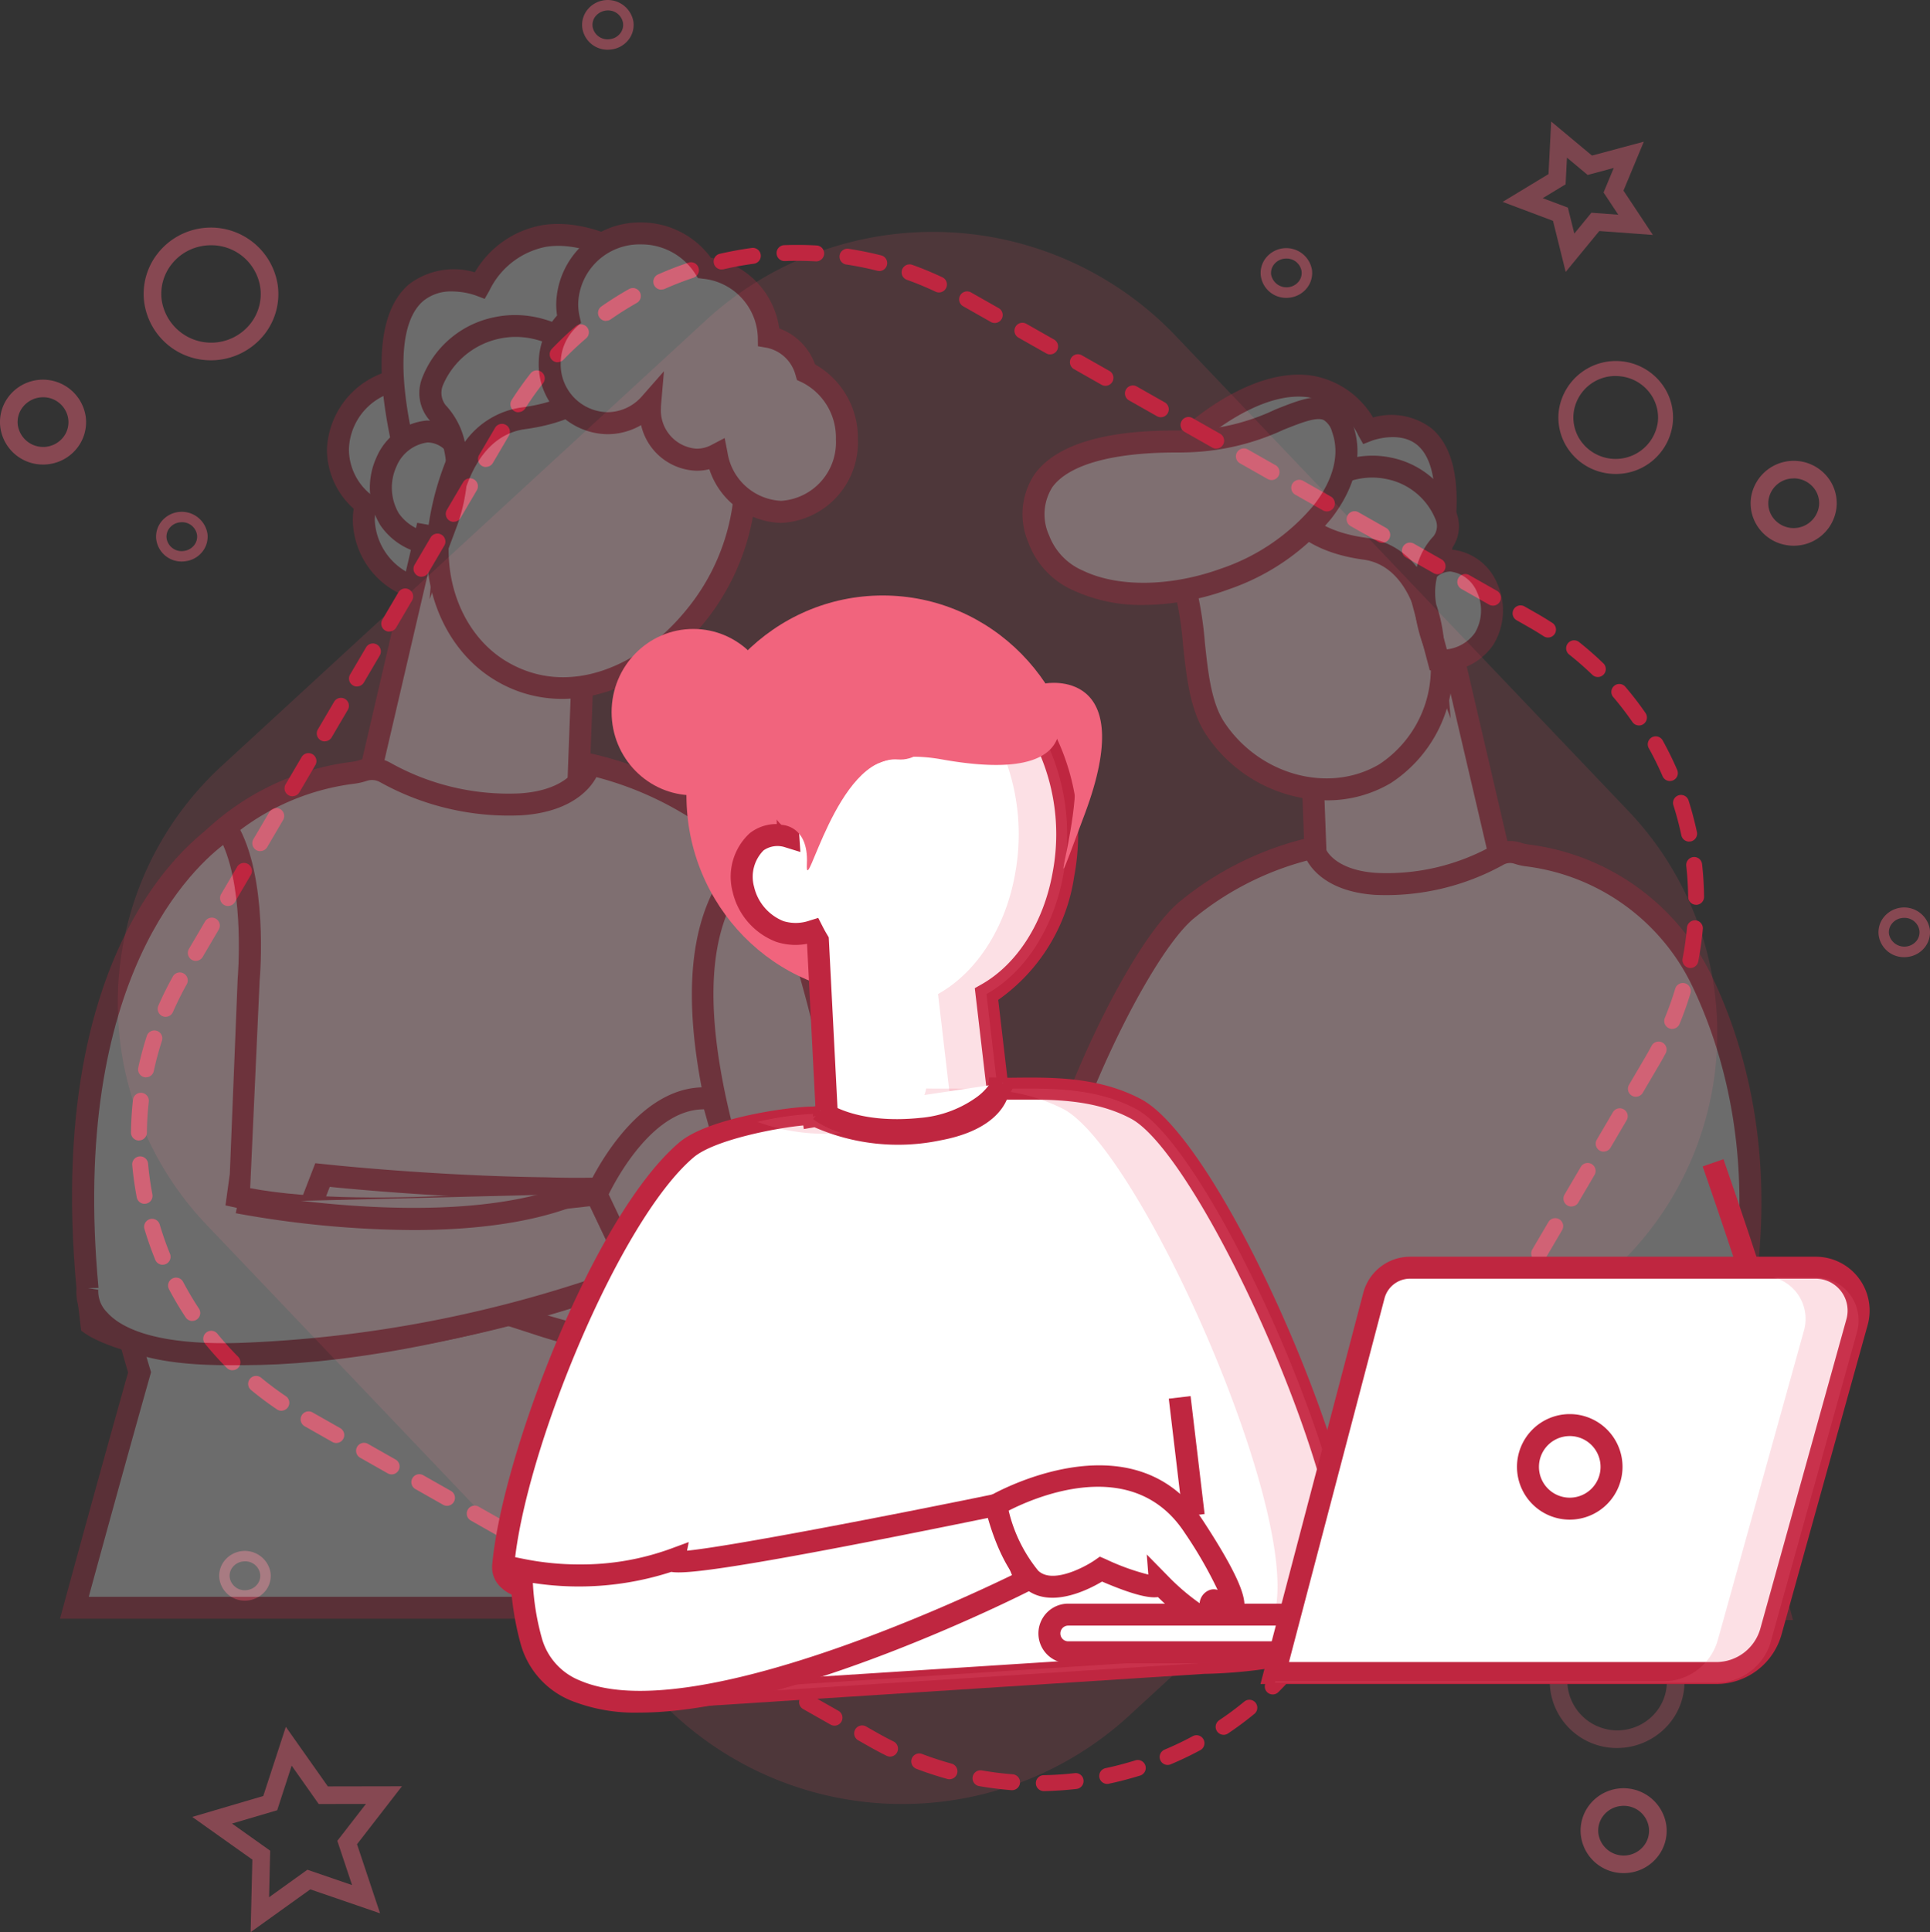 <svg xmlns="http://www.w3.org/2000/svg" width="159.859" height="160" viewBox="0 0 159.859 160">
    <rect x="0" y="0" width="159.859" height="160" fill="#333333" stroke="none"/>
    <defs>
        <style>
            .prefix__cls-3{opacity:.429;isolation:isolate}.prefix__cls-4{fill:#f7657d}.prefix__cls-7{fill:#bf2640}.prefix__cls-11,.prefix__cls-9{fill:#fff}.prefix__cls-9{stroke:#bf2640;stroke-miterlimit:10}.prefix__cls-10{opacity:.28}.prefix__cls-12,.prefix__cls-13{fill:#f1647d}.prefix__cls-13{opacity:.2}
        </style>
    </defs>
    <g id="prefix__Group_12123" data-name="Group 12123" transform="translate(-1334.01 -1125.6)">
        <g id="prefix__Group_6942" data-name="Group 6942" transform="translate(1334.01 1125.6)">
            <g id="prefix__Rectangle_1795" data-name="Rectangle 1795" opacity="0.15" transform="translate(9.754 19.204)">
                <path id="prefix__Path_11413" fill="#ed4e67" d="M1428.815 1148.418l37.524 39.371a26.64 26.64 0 0 1-1.272 38.121L1425 1262.782a27.793 27.793 0 0 1-38.8-1.25l-37.524-39.371a26.643 26.643 0 0 1 1.272-38.122l40.069-36.87a27.79 27.79 0 0 1 38.798 1.249z" data-name="Path 11413" transform="translate(-1341.264 -1139.883)"/>
            </g>
            <g id="prefix__Ellipse_80" class="prefix__cls-3" data-name="Ellipse 80" transform="translate(130.919 148.08)">
                <path id="prefix__Path_11414" d="M1434.942 1242.764a3.553 3.553 0 0 1-3.535-3.084 3.461 3.461 0 0 1 .714-2.576 3.58 3.58 0 0 1 6.361 1.716 3.456 3.456 0 0 1-.714 2.576 3.556 3.556 0 0 1-2.391 1.343 3.652 3.652 0 0 1-.435.025zm.005-5.571a2.144 2.144 0 0 0-.261.016 2.1 2.1 0 0 0-1.416.792 2.012 2.012 0 0 0-.415 1.5 2.121 2.121 0 0 0 3.763 1 2.011 2.011 0 0 0 .417-1.5 2.091 2.091 0 0 0-2.088-1.808z" class="prefix__cls-4" data-name="Path 11414" transform="translate(-1431.38 -1235.733)"/>
            </g>
            <g id="prefix__Path_823" data-name="Path 823" transform="translate(15.921 142.997)" style="isolation:isolate" opacity="0.418">
                <path id="prefix__Path_11415" d="M1350.689 1248.956l.143-6.006-4.98-3.536 5.884-1.733 1.869-5.728 3.48 4.933 6.137-.011-3.72 4.8 1.908 5.722-5.779-1.985zm-1.542-8.991l3.161 2.244-.09 3.855 3.172-2.278 3.7 1.271-1.221-3.663 2.369-3.055-3.91.007-2.239-3.176-1.2 3.692z" class="prefix__cls-4" data-name="Path 11415" transform="translate(-1345.851 -1231.953)"/>
            </g>
            <g id="prefix__Path_828" data-name="Path 828" transform="translate(124.457 10.061)" style="isolation:isolate" opacity="0.369">
                <path id="prefix__Path_11416" d="M1431.8 1145.539l-1.051-4.23-4.172-1.569 3.8-2.3.221-4.355 3.379 2.82 4.295-1.151-1.685 4.052 2.434 3.671-4.437-.325zm-1.9-6.107l2.08.782.535 2.151 1.414-1.726 2.227.163-1.219-1.841.846-2.033-2.163.581-1.716-1.433-.112 2.208z" class="prefix__cls-4" data-name="Path 11416" transform="translate(-1426.573 -1133.083)"/>
            </g>
            <g id="prefix__Ellipse_81" class="prefix__cls-3" data-name="Ellipse 81" transform="translate(11.899 18.85)">
                <path id="prefix__Path_11417" d="M1348.435 1150.606a5.558 5.558 0 0 1-5.533-4.823 5.4 5.4 0 0 1 1.115-4.02 5.6 5.6 0 0 1 9.956 2.678 5.4 5.4 0 0 1-1.115 4.02 5.642 5.642 0 0 1-4.424 2.145zm.007-9.528a4.041 4.041 0 0 0-.507.031 4.112 4.112 0 0 0-2.769 1.552 3.955 3.955 0 0 0-.816 2.941 4.145 4.145 0 0 0 7.359 1.962 3.952 3.952 0 0 0 .816-2.941 4.094 4.094 0 0 0-4.084-3.544z" class="prefix__cls-4" data-name="Path 11417" transform="translate(-1342.859 -1139.62)"/>
            </g>
            <g id="prefix__Ellipse_80-2" class="prefix__cls-3" data-name="Ellipse 80-2" transform="translate(0 31.437)">
                <path id="prefix__Path_11418" d="M1337.572 1156.012a3.554 3.554 0 0 1-3.535-3.084 3.461 3.461 0 0 1 .714-2.576 3.58 3.58 0 0 1 6.361 1.716 3.457 3.457 0 0 1-.714 2.575 3.546 3.546 0 0 1-2.391 1.343 3.394 3.394 0 0 1-.435.026zm.005-5.572a2.145 2.145 0 0 0-1.677.809 2.01 2.01 0 0 0-.415 1.5 2.121 2.121 0 0 0 3.763 1 2.008 2.008 0 0 0 .417-1.495 2.092 2.092 0 0 0-2.088-1.814z" class="prefix__cls-4" data-name="Path 11418" transform="translate(-1334.01 -1148.981)"/>
            </g>
            <g id="prefix__Ellipse_81-2" class="prefix__cls-3" data-name="Ellipse 81" transform="translate(129.078 29.894)">
                <path id="prefix__Path_11419" d="M1434.762 1157.188a5.026 5.026 0 0 1-.581-.035 4.73 4.73 0 0 1-3.185-1.791 4.6 4.6 0 0 1-.949-3.422 4.77 4.77 0 0 1 8.476-2.28 4.6 4.6 0 0 1 .949 3.422 4.732 4.732 0 0 1-4.71 4.106zm-.007-8.112a3.487 3.487 0 0 0-3.477 3.017 3.37 3.37 0 0 0 .7 2.505 3.529 3.529 0 0 0 6.264-1.67 3.369 3.369 0 0 0-.7-2.5 3.5 3.5 0 0 0-2.357-1.322 3.6 3.6 0 0 0-.43-.029z" class="prefix__cls-4" data-name="Path 11419" transform="translate(-1430.01 -1147.834)"/>
            </g>
            <g id="prefix__Ellipse_80-2-2" class="prefix__cls-3" data-name="Ellipse 80-2" transform="translate(145.003 38.159)">
                <path id="prefix__Path_11420" d="M1445.421 1161.012a3.4 3.4 0 0 1-.436-.027 3.542 3.542 0 0 1-2.389-1.343 3.457 3.457 0 0 1-.715-2.575 3.58 3.58 0 0 1 6.361-1.716 3.455 3.455 0 0 1 .714 2.576 3.552 3.552 0 0 1-3.535 3.085zm0-5.572a2.092 2.092 0 0 0-2.088 1.808 2.008 2.008 0 0 0 .415 1.495 2.122 2.122 0 0 0 3.765-1 2.006 2.006 0 0 0-.417-1.5 2.145 2.145 0 0 0-1.675-.809z" class="prefix__cls-4" data-name="Path 11420" transform="translate(-1441.854 -1153.981)"/>
            </g>
            <g id="prefix__Group_12123-2" data-name="Group 12123" transform="translate(10.848 20.266)">
                <path id="prefix__Path_11421" d="M1417.692 1268.727a.659.659 0 0 1-.012-1.318c.852-.016 1.716-.074 2.567-.169a.65.65 0 0 1 .729.58.658.658 0 0 1-.581.729c-.891.1-1.8.161-2.69.179zm-2.633-.077h-.051c-.894-.07-1.795-.183-2.677-.336a.659.659 0 1 1 .226-1.3c.842.148 1.7.255 2.552.32a.659.659 0 0 1-.05 1.316zm7.862-.519a.659.659 0 0 1-.136-1.3c.839-.177 1.677-.4 2.489-.651a.659.659 0 0 1 .393 1.259c-.851.265-1.729.495-2.61.68a.6.6 0 0 1-.136.012zm-13.048-.385a.712.712 0 0 1-.175-.023c-.863-.238-1.726-.522-2.564-.84a.659.659 0 0 1 .469-1.232c.8.305 1.622.574 2.444.8a.659.659 0 0 1-.175 1.295zm18.072-1.185a.659.659 0 0 1-.257-1.267c.789-.332 1.57-.7 2.321-1.109a.659.659 0 1 1 .625 1.16c-.788.425-1.607.816-2.435 1.163a.63.63 0 0 1-.254.054zm-22.99-.69a.653.653 0 0 1-.292-.07q-.712-.351-1.412-.749l-.935-.53a.659.659 0 1 1 .651-1.147l.934.531c.445.253.893.489 1.346.714a.66.66 0 0 1-.293 1.25zm27.625-1.806a.659.659 0 0 1-.367-1.206c.713-.477 1.406-.992 2.064-1.533a.659.659 0 1 1 .836 1.018c-.69.567-1.418 1.109-2.166 1.609a.66.66 0 0 1-.367.114zm-32.231-.758a.642.642 0 0 1-.324-.086l-2.294-1.3a.659.659 0 0 1 .651-1.145l2.292 1.3a.658.658 0 0 1-.325 1.232zm36.3-2.584a.658.658 0 0 1-.467-1.124c.6-.6 1.183-1.244 1.725-1.906a.659.659 0 0 1 1.021.835c-.57.7-1.181 1.37-1.812 2a.658.658 0 0 1-.469.196zm-40.884-.016a.667.667 0 0 1-.325-.086l-2.292-1.3a.659.659 0 0 1 .651-1.147l2.293 1.3a.659.659 0 0 1-.325 1.233zm-4.585-2.6a.65.65 0 0 1-.325-.086l-2.292-1.3a.659.659 0 0 1 .651-1.147l2.292 1.3a.659.659 0 0 1-.325 1.231zm48.806-1.455a.659.659 0 0 1-.547-1.025c.277-.418.546-.846.8-1.284l.55-.934a.659.659 0 1 1 1.136.668l-.55.935q-.4.69-.843 1.346a.658.658 0 0 1-.548.293zm-53.392-1.147a.645.645 0 0 1-.324-.086l-2.292-1.3a.659.659 0 1 1 .651-1.147l2.292 1.3a.659.659 0 0 1-.327 1.232zm-4.585-2.6a.656.656 0 0 1-.324-.086l-2.293-1.3a.659.659 0 1 1 .651-1.146l2.292 1.3a.66.66 0 0 1-.327 1.233zm60.685-.776a.668.668 0 0 1-.333-.09.66.66 0 0 1-.234-.9l1.335-2.272a.659.659 0 1 1 1.136.668l-1.335 2.272a.659.659 0 0 1-.571.321zm-65.27-1.826a.667.667 0 0 1-.325-.086l-2.292-1.3a.659.659 0 0 1 .651-1.147l2.293 1.3a.659.659 0 0 1-.325 1.233zm-4.585-2.6a.65.65 0 0 1-.325-.086l-2.292-1.3a.659.659 0 0 1 .651-1.146l2.293 1.3a.659.659 0 0 1-.325 1.232zm72.525-.117a.659.659 0 0 1-.568-.992l1.335-2.274a.659.659 0 0 1 1.137.667l-1.336 2.274a.656.656 0 0 1-.569.323zm-77.112-2.485a.648.648 0 0 1-.324-.086l-2.292-1.3a.658.658 0 1 1 .65-1.146l2.294 1.3a.659.659 0 0 1-.327 1.232zm79.783-2.06a.651.651 0 0 1-.333-.091.66.66 0 0 1-.235-.9l1.336-2.272a.659.659 0 0 1 1.136.667l-1.335 2.272a.66.66 0 0 1-.57.322zm-84.368-.541a.658.658 0 0 1-.324-.086l-2.292-1.3a.659.659 0 0 1 .649-1.147l2.292 1.3a.659.659 0 0 1-.325 1.233zm-4.585-2.6a.652.652 0 0 1-.325-.086l-2.292-1.3a.659.659 0 0 1 .651-1.147l2.292 1.3a.658.658 0 0 1-.325 1.232zm91.623-1.4a.659.659 0 0 1-.567-.992l1.335-2.272a.659.659 0 1 1 1.136.667l-1.335 2.272a.657.657 0 0 1-.574.318zm-96.165-1.269a.652.652 0 0 1-.368-.113c-.746-.5-1.472-1.046-2.161-1.615a.659.659 0 0 1 .839-1.016c.656.542 1.349 1.06 2.059 1.54a.658.658 0 0 1-.368 1.2zm98.835-3.277a.671.671 0 0 1-.333-.09.66.66 0 0 1-.234-.9l1.335-2.272a.66.66 0 0 1 1.137.668l-1.336 2.272a.658.658 0 0 1-.569.315zm-102.893-.077a.657.657 0 0 1-.468-.195c-.632-.636-1.241-1.311-1.807-2.006a.659.659 0 0 1 1.022-.832c.539.661 1.119 1.3 1.721 1.909a.662.662 0 0 1 0 .933.653.653 0 0 1-.469.185zm-3.325-4.082a.656.656 0 0 1-.55-.3c-.5-.749-.96-1.532-1.378-2.323a.659.659 0 0 1 1.167-.615c.4.753.838 1.5 1.31 2.21a.658.658 0 0 1-.549 1.023zm108.89-.386a.661.661 0 0 1-.569-.994l1.336-2.272a.659.659 0 0 1 1.136.668l-1.335 2.272a.658.658 0 0 1-.569.317zm-111.348-4.269a.657.657 0 0 1-.61-.41c-.337-.83-.639-1.686-.894-2.548a.659.659 0 0 1 1.264-.374c.243.82.528 1.636.85 2.424a.658.658 0 0 1-.362.859.645.645 0 0 1-.247.043zm114.018-.276a.66.66 0 0 1-.567-.994l1.335-2.272a.659.659 0 0 1 1.136.668l-1.335 2.272a.66.66 0 0 1-.569.32zm2.67-4.546a.659.659 0 0 1-.567-.992l1.335-2.272a.659.659 0 1 1 1.136.667l-1.335 2.272a.657.657 0 0 1-.569.319zm-118.184-.224a.66.66 0 0 1-.647-.537c-.168-.881-.293-1.78-.374-2.673a.659.659 0 0 1 1.314-.117c.075.849.195 1.7.355 2.544a.659.659 0 0 1-.524.77.64.64 0 0 1-.127.007zm120.854-4.32a.66.66 0 0 1-.567-.992l1.335-2.274a.659.659 0 0 1 1.137.667l-1.336 2.274a.657.657 0 0 1-.569.319zm-121.321-.921h-.007a.66.66 0 0 1-.652-.667 26.909 26.909 0 0 1 .166-2.7.659.659 0 0 1 1.31.146c-.094.847-.148 1.71-.157 2.564a.659.659 0 0 1-.659.651zm123.992-3.624a.66.66 0 0 1-.567-.994l1.335-2.272c.183-.312.358-.625.527-.94a.659.659 0 1 1 1.162.621q-.264.5-.553.986l-1.335 2.272a.659.659 0 0 1-.568.321zm-123.4-1.607a.707.707 0 0 1-.14-.015.659.659 0 0 1-.506-.784 26.612 26.612 0 0 1 .7-2.607.658.658 0 1 1 1.253.4 25.634 25.634 0 0 0-.667 2.481.658.658 0 0 1-.644.519zm126.406-4.011a.659.659 0 0 1-.609-.91c.325-.789.616-1.6.861-2.421a.659.659 0 0 1 1.263.38c-.258.858-.562 1.714-.905 2.544a.659.659 0 0 1-.614.401zm-124.788-1a.661.661 0 0 1-.6-.924c.358-.819.762-1.631 1.2-2.416a.659.659 0 0 1 1.15.644c-.418.748-.8 1.522-1.146 2.3a.658.658 0 0 1-.608.394zm126.3-4.046a.682.682 0 0 1-.126-.012.66.66 0 0 1-.522-.772c.163-.838.284-1.693.362-2.543a.659.659 0 1 1 1.312.12c-.082.893-.21 1.792-.379 2.673a.659.659 0 0 1-.649.532zm-123.8-.587a.66.66 0 0 1-.567-.994l1.335-2.272a.659.659 0 0 1 1.136.668l-1.335 2.272a.66.66 0 0 1-.568.324zm2.67-4.546a.659.659 0 0 1-.568-.992l1.335-2.272a.66.66 0 0 1 1.137.668l-1.336 2.272a.658.658 0 0 1-.567.322zm121.6-.1a.658.658 0 0 1-.659-.653c-.01-.851-.061-1.714-.155-2.564a.659.659 0 1 1 1.31-.144 26.983 26.983 0 0 1 .163 2.7.66.66 0 0 1-.654.666zm-118.931-4.44a.651.651 0 0 1-.333-.091.658.658 0 0 1-.234-.9l1.335-2.274a.659.659 0 0 1 1.136.667l-1.335 2.274a.658.658 0 0 1-.565.317zm118.353-.792a.66.66 0 0 1-.644-.522c-.177-.836-.4-1.671-.657-2.484a.659.659 0 0 1 1.256-.4c.271.854.5 1.732.691 2.61a.659.659 0 0 1-.507.781.616.616 0 0 1-.135.008zm-115.683-3.753a.66.66 0 0 1-.567-.994l1.335-2.272a.659.659 0 0 1 1.136.667l-1.335 2.274a.659.659 0 0 1-.565.319zm114.085-1.262a.659.659 0 0 1-.6-.4c-.339-.782-.719-1.558-1.135-2.306a.659.659 0 1 1 1.152-.639c.436.784.836 1.6 1.193 2.423a.659.659 0 0 1-.6.92zm-111.415-3.283a.659.659 0 0 1-.567-.992l1.335-2.272a.659.659 0 1 1 1.136.667l-1.335 2.272a.657.657 0 0 1-.565.318zm108.862-1.32a.657.657 0 0 1-.543-.284c-.487-.7-1.014-1.389-1.565-2.038a.658.658 0 1 1 1-.852c.581.68 1.133 1.4 1.646 2.141a.659.659 0 0 1-.541 1.034zm-106.192-3.226a.659.659 0 0 1-.567-.992l1.335-2.272a.66.66 0 0 1 1.137.668l-1.335 2.272a.662.662 0 0 1-.565.317zm102.782-.785a.658.658 0 0 1-.458-.185c-.613-.592-1.264-1.16-1.936-1.693a.66.66 0 0 1 .819-1.034c.706.559 1.389 1.158 2.033 1.779a.659.659 0 0 1-.457 1.133zm-4.126-3.27a.661.661 0 0 1-.358-.106q-.651-.422-1.334-.808l-.9-.512a.659.659 0 1 1 .649-1.147l.9.512c.479.27.944.554 1.4.848a.659.659 0 0 1-.358 1.213zm-95.984-.49a.659.659 0 0 1-.567-.992l1.335-2.272a.659.659 0 0 1 1.136.667l-1.335 2.272a.657.657 0 0 1-.565.314zm91.422-2.151a.667.667 0 0 1-.325-.086l-2.292-1.3a.659.659 0 1 1 .651-1.146l2.292 1.3a.659.659 0 0 1-.325 1.233zm-88.751-2.393a.66.66 0 0 1-.567-.994l1.335-2.272a.659.659 0 0 1 1.136.667l-1.335 2.274a.66.66 0 0 1-.566.318zm84.167-.208a.658.658 0 0 1-.325-.086l-2.293-1.3a.659.659 0 0 1 .651-1.147l2.292 1.3a.66.66 0 0 1-.325 1.233zm-4.586-2.6a.643.643 0 0 1-.324-.086l-2.293-1.3a.659.659 0 1 1 .651-1.146l2.292 1.3a.659.659 0 0 1-.327 1.232zm-76.91-1.736a.659.659 0 0 1-.567-.992l1.335-2.272a.659.659 0 1 1 1.136.667l-1.335 2.272a.657.657 0 0 1-.566.316zm72.325-.865a.656.656 0 0 1-.324-.086l-2.294-1.3a.659.659 0 1 1 .651-1.146l2.294 1.3a.66.66 0 0 1-.327 1.233zm-4.585-2.6a.666.666 0 0 1-.325-.086l-2.292-1.3a.659.659 0 0 1 .651-1.146l2.292 1.3a.659.659 0 0 1-.325 1.233zm-65.068-1.078a.66.66 0 0 1-.569-.992l1.336-2.274a.659.659 0 0 1 1.136.667l-1.335 2.274a.658.658 0 0 1-.566.314zm60.483-1.523a.652.652 0 0 1-.325-.086l-2.292-1.3a.659.659 0 0 1 .651-1.147l2.292 1.3a.659.659 0 0 1-.325 1.232zm-4.586-2.6a.657.657 0 0 1-.324-.086l-2.293-1.3a.659.659 0 1 1 .651-1.145l2.292 1.3a.66.66 0 0 1-.327 1.233zm-53.212-.411a.659.659 0 0 1-.554-1.014c.483-.757 1.008-1.5 1.561-2.2a.659.659 0 0 1 1.037.814c-.527.669-1.027 1.375-1.487 2.1a.659.659 0 0 1-.555.288zm48.627-2.19a.643.643 0 0 1-.324-.086l-2.292-1.3a.659.659 0 0 1 .649-1.147l2.294 1.3a.659.659 0 0 1-.327 1.232zm-45.373-1.95a.659.659 0 0 1-.476-1.115c.621-.648 1.281-1.273 1.962-1.855a.659.659 0 1 1 .858 1c-.648.555-1.277 1.15-1.868 1.765a.657.657 0 0 1-.474.193zm40.788-.652a.657.657 0 0 1-.324-.086l-2.294-1.3a.659.659 0 0 1 .651-1.147l2.292 1.3a.659.659 0 0 1-.325 1.233zm-4.585-2.6a.648.648 0 0 1-.325-.086l-2.292-1.3a.659.659 0 0 1 .651-1.146l2.292 1.3a.659.659 0 0 1-.325 1.232zm-32.2-.172a.66.66 0 0 1-.379-1.2c.737-.515 1.506-1 2.284-1.437a.658.658 0 1 1 .647 1.147c-.741.42-1.474.88-2.176 1.372a.66.66 0 0 1-.378.104zm27.582-2.357a.648.648 0 0 1-.281-.063c-.774-.364-1.573-.7-2.376-.983a.659.659 0 0 1 .444-1.241c.843.3 1.682.649 2.494 1.031a.66.66 0 0 1-.281 1.256zm-23-.231a.659.659 0 0 1-.269-1.261c.82-.364 1.666-.692 2.516-.976a.658.658 0 1 1 .417 1.249c-.808.27-1.615.584-2.4.932a.644.644 0 0 1-.269.042zm18.044-1.546a.664.664 0 0 1-.161-.02c-.831-.21-1.678-.382-2.521-.511a.659.659 0 1 1 .2-1.3c.884.136 1.772.316 2.643.536a.659.659 0 0 1-.161 1.3zm-13.054-.124a.659.659 0 0 1-.148-1.3c.874-.2 1.767-.366 2.653-.485a.659.659 0 0 1 .175 1.307c-.844.113-1.7.269-2.531.463a.711.711 0 0 1-.15.001zm7.852-.675h-.038c-.858-.048-1.718-.057-2.572-.023a.659.659 0 1 1-.051-1.318c.9-.032 1.8-.026 2.7.026a.659.659 0 0 1-.036 1.316z" class="prefix__cls-7" data-name="Path 11421" transform="translate(-1342.078 -1140.673)"/>
            </g>
            <g id="prefix__Ellipse_80-2-3" class="prefix__cls-3" data-name="Ellipse 80" transform="translate(155.591 75.145)">
                <path id="prefix__Path_11422" d="M1451.862 1185.607a2.112 2.112 0 0 1-2.116-1.806 2 2 0 0 1 .413-1.492 2.159 2.159 0 0 1 3.823.986 2 2 0 0 1-.413 1.492 2.138 2.138 0 0 1-1.447.805 2.42 2.42 0 0 1-.26.015zm0-3.255a1.323 1.323 0 0 0-.159.009 1.271 1.271 0 0 0-.866.479 1.138 1.138 0 0 0-.238.851 1.3 1.3 0 0 0 2.284.563 1.135 1.135 0 0 0 .238-.85 1.247 1.247 0 0 0-1.257-1.052z" class="prefix__cls-4" data-name="Path 11422" transform="translate(-1449.729 -1181.489)"/>
            </g>
            <g id="prefix__Ellipse_81-3" data-name="Ellipse 81" transform="translate(128.367 133.765)" style="isolation:isolate" opacity="0.25">
                <path id="prefix__Path_11423" d="M1435.055 1236.074a5.558 5.558 0 0 1-5.531-4.823 5.4 5.4 0 0 1 1.116-4.02 5.6 5.6 0 0 1 9.955 2.678 5.4 5.4 0 0 1-1.116 4.021 5.643 5.643 0 0 1-4.424 2.143zm.007-9.528a4.261 4.261 0 0 0-.505.03 4.1 4.1 0 0 0-2.767 1.553 3.951 3.951 0 0 0-.818 2.942 4.146 4.146 0 0 0 7.359 1.962 3.96 3.96 0 0 0 .816-2.942 4.1 4.1 0 0 0-4.085-3.545z" class="prefix__cls-4" data-name="Path 11423" transform="translate(-1429.481 -1225.087)"/>
            </g>
            <g id="prefix__Ellipse_80-3" class="prefix__cls-3" data-name="Ellipse 80" transform="translate(48.219)">
                <path id="prefix__Path_11424" d="M1372 1129.718a2.112 2.112 0 0 1-2.116-1.806 2 2 0 0 1 .413-1.492 2.159 2.159 0 0 1 3.823.986 2 2 0 0 1-.413 1.494 2.142 2.142 0 0 1-1.448.8 2.364 2.364 0 0 1-.259.018zm0-3.255a1.347 1.347 0 0 0-1.026.488 1.144 1.144 0 0 0-.237.851 1.252 1.252 0 0 0 1.417 1.042 1.269 1.269 0 0 0 .867-.477 1.138 1.138 0 0 0 .238-.851 1.248 1.248 0 0 0-1.252-1.053z" class="prefix__cls-4" data-name="Path 11424" transform="translate(-1369.872 -1125.6)"/>
            </g>
            <g id="prefix__Ellipse_80-4" class="prefix__cls-3" data-name="Ellipse 80" transform="translate(104.421 20.549)">
                <path id="prefix__Path_11425" d="M1413.8 1145a2.112 2.112 0 0 1-2.116-1.806 2 2 0 0 1 .413-1.494 2.16 2.16 0 0 1 3.823.987 2 2 0 0 1-.413 1.492 2.138 2.138 0 0 1-1.447.805 2.388 2.388 0 0 1-.26.016zm0-3.255a1.251 1.251 0 0 0-.159.009 1.276 1.276 0 0 0-.866.479 1.139 1.139 0 0 0-.238.851 1.3 1.3 0 0 0 2.284.563 1.135 1.135 0 0 0 .238-.85 1.247 1.247 0 0 0-1.252-1.051z" class="prefix__cls-4" data-name="Path 11425" transform="translate(-1411.672 -1140.884)"/>
            </g>
            <g id="prefix__Ellipse_80-5" class="prefix__cls-3" data-name="Ellipse 80" transform="translate(12.928 42.381)">
                <path id="prefix__Path_11426" d="M1345.759 1161.239a2.113 2.113 0 0 1-2.118-1.806 2 2 0 0 1 .413-1.492 2.16 2.16 0 0 1 3.824.986 2 2 0 0 1-.414 1.494 2.129 2.129 0 0 1-1.447.8 2.082 2.082 0 0 1-.258.018zm0-3.255a1.285 1.285 0 0 0-.159.011 1.271 1.271 0 0 0-.867.477 1.139 1.139 0 0 0-.238.851 1.254 1.254 0 0 0 1.418 1.043 1.281 1.281 0 0 0 .867-.479 1.143 1.143 0 0 0 .237-.851 1.248 1.248 0 0 0-1.255-1.052z" class="prefix__cls-4" data-name="Path 11426" transform="translate(-1343.625 -1157.121)"/>
            </g>
            <g id="prefix__Ellipse_80-6" class="prefix__cls-3" data-name="Ellipse 80" transform="translate(18.156 128.43)">
                <path id="prefix__Path_11427" d="M1349.647 1225.238a2.116 2.116 0 0 1-2.118-1.807 2 2 0 0 1 .414-1.492 2.159 2.159 0 0 1 3.823.986 2 2 0 0 1-.413 1.492 2.2 2.2 0 0 1-1.706.822zm0-3.255a1.235 1.235 0 0 0-.159.01 1.275 1.275 0 0 0-.867.477 1.144 1.144 0 0 0-.237.851 1.256 1.256 0 0 0 1.417 1.043 1.277 1.277 0 0 0 .867-.479 1.137 1.137 0 0 0 .238-.851 1.247 1.247 0 0 0-1.256-1.052z" class="prefix__cls-4" data-name="Path 11427" transform="translate(-1347.513 -1221.119)"/>
            </g>
        </g>
        <g id="prefix__Group_12409" data-name="Group 12409" transform="translate(898.113 94.224)">
            <g id="prefix__Group_12321" data-name="Group 12321" transform="translate(538.834 1061.216)"/>
            <g id="prefix__Group_12346" class="prefix__cls-10" data-name="Group 12346" transform="translate(520.333 1062.4)">
                <g id="prefix__Group_12322" data-name="Group 12322" transform="translate(12.981)">
                    <path id="prefix__Path_11734" d="M492.323 1061.444s9.784-9.145 14.716-.513c0 0 8.99-3.508 5.719 11.519s-20.435-11.006-20.435-11.006z" class="prefix__cls-11" data-name="Path 11734" transform="translate(-491.142 -1056.315)"/>
                    <path id="prefix__Path_11735" d="M509.385 1078.438c-6.488 0-16.168-14.383-17.289-16.083l-.422-.642.559-.524c.227-.211 5.573-5.146 10.691-4.385a7.27 7.27 0 0 1 5.06 3.468 5.5 5.5 0 0 1 4.867.917c2.189 1.867 2.636 5.859 1.328 11.865-.686 3.153-2.049 4.944-4.054 5.317a3.987 3.987 0 0 1-.74.067zm-15.326-16.419c4.252 6.276 11.907 15.271 15.735 14.563 1.214-.227 2.091-1.543 2.607-3.916 1.436-6.6.395-9.134-.731-10.095-1.452-1.237-3.745-.393-3.768-.384l-.731.286-.389-.682a5.719 5.719 0 0 0-4.125-3.188c-3.368-.503-7.171 2.249-8.598 3.416z" class="prefix__cls-7" data-name="Path 11735" transform="translate(-491.674 -1056.724)"/>
                </g>
                <g id="prefix__Group_12343" data-name="Group 12343" transform="translate(0 6.709)">
                    <g id="prefix__Group_12337" data-name="Group 12337" transform="translate(12.533)">
                        <g id="prefix__Group_12336" data-name="Group 12336">
                            <g id="prefix__Group_12335" data-name="Group 12335">
                                <g id="prefix__Group_12334" data-name="Group 12334">
                                    <g id="prefix__Group_12333" data-name="Group 12333">
                                        <g id="prefix__Group_12332" data-name="Group 12332">
                                            <g id="prefix__Group_12325" data-name="Group 12325" transform="translate(10.51 15.299)">
                                                <g id="prefix__Group_12324" data-name="Group 12324">
                                                    <g id="prefix__Group_12323" data-name="Group 12323">
                                                        <path id="prefix__Path_11736" d="M509.6 1069.4l3.841 16.5c.411 3.468-3.852 8.963-7.287 9.582a6.6 6.6 0 0 1-7.767-6.294l-.662-17.644z" class="prefix__cls-11" data-name="Path 11736" transform="translate(-496.781 -1068.348)"/>
                                                        <path id="prefix__Path_11737" d="M505.4 1096.96a7.507 7.507 0 0 1-7.5-7.28l-.691-18.428 13.5-2.433 4.039 17.338c.48 4.03-4.021 9.965-8.015 10.682a7.507 7.507 0 0 1-1.333.121zm-6.317-24.2l.635 16.854a5.69 5.69 0 0 0 6.7 5.433c2.975-.535 6.892-5.666 6.547-8.579l-3.628-15.555z" class="prefix__cls-7" data-name="Path 11737" transform="translate(-497.204 -1068.82)"/>
                                                    </g>
                                                </g>
                                            </g>
                                            <g id="prefix__Group_12328" data-name="Group 12328">
                                                <g id="prefix__Group_12327" data-name="Group 12327">
                                                    <g id="prefix__Group_12326" data-name="Group 12326">
                                                        <path id="prefix__Path_11738" d="M496.462 1061.7a8.152 8.152 0 0 1 2.438-.711c7.871-1.028 13.947 8.472 14.507 15.482.311 3.879-1.312 7.889-4.634 9.867-4.858 2.889-11.052.793-14.07-3.737-1.941-2.913-1.485-7.94-2.464-11.485a7.934 7.934 0 0 1 4.223-9.416z" class="prefix__cls-11" data-name="Path 11738" transform="translate(-491.016 -1060.003)"/>
                                                        <path id="prefix__Path_11739" d="M504.352 1088.953a12.155 12.155 0 0 1-9.995-5.442c-1.33-2-1.627-4.764-1.91-7.437a28.086 28.086 0 0 0-.673-4.31 8.8 8.8 0 0 1 4.711-10.48 9.058 9.058 0 0 1 2.709-.791 10.981 10.981 0 0 1 8.4 2.631 21.092 21.092 0 0 1 7.136 13.679 11.326 11.326 0 0 1-5.075 10.722 10.314 10.314 0 0 1-5.303 1.428zm-3.885-26.723a7.7 7.7 0 0 0-1.037.067 7.268 7.268 0 0 0-2.167.632 7 7 0 0 0-3.734 8.351 29.723 29.723 0 0 1 .726 4.6c.262 2.452.531 4.993 1.616 6.617 2.922 4.385 8.686 5.937 12.849 3.461a9.509 9.509 0 0 0 4.192-9.014 19.138 19.138 0 0 0-6.468-12.411 9.495 9.495 0 0 0-5.977-2.303z" class="prefix__cls-7" data-name="Path 11739" transform="translate(-491.428 -1060.411)"/>
                                                    </g>
                                                </g>
                                            </g>
                                            <g id="prefix__Group_12331" data-name="Group 12331" transform="translate(19.678 7.774)">
                                                <g id="prefix__Group_12330" data-name="Group 12330">
                                                    <g id="prefix__Group_12329" data-name="Group 12329">
                                                        <path id="prefix__Path_11740" d="M504.328 1073.443a4.18 4.18 0 0 0 3.794-1.78 4.547 4.547 0 0 0 .235-4.238 3.681 3.681 0 0 0-3-2.242 2.6 2.6 0 0 0-2.609 2.4z" class="prefix__cls-11" data-name="Path 11740" transform="translate(-501.833 -1064.275)"/>
                                                        <path id="prefix__Path_11741" d="M505.136 1074.786a3.871 3.871 0 0 1-.506-.031l-.609-.073-1.778-6.694a3.208 3.208 0 0 1 1.033-2.289 3.587 3.587 0 0 1 2.515-1.015 4.575 4.575 0 0 1 3.8 2.773 5.438 5.438 0 0 1-.3 5.107 5.115 5.115 0 0 1-4.155 2.222zm-1.068-6.89l1.368 5.055a3.309 3.309 0 0 0 2.327-1.37 3.643 3.643 0 0 0 .175-3.366 2.771 2.771 0 0 0-2.205-1.71 1.755 1.755 0 0 0-1.2.506 1.47 1.47 0 0 0-.465.889z" class="prefix__cls-7" data-name="Path 11741" transform="translate(-502.243 -1064.684)"/>
                                                    </g>
                                                </g>
                                            </g>
                                        </g>
                                    </g>
                                </g>
                            </g>
                        </g>
                    </g>
                    <g id="prefix__Group_12342" data-name="Group 12342" transform="translate(0 31.439)">
                        <g id="prefix__Group_12341" data-name="Group 12341">
                            <g id="prefix__Group_12340" data-name="Group 12340">
                                <g id="prefix__Group_12338" data-name="Group 12338">
                                    <path id="prefix__Path_11742" d="M547.019 1141.288s-2.737-10.033-4.875-17.6c4.652-15.211 2.107-26.874-1.419-34.3a18.7 18.7 0 0 0-14.44-10.5 4.067 4.067 0 0 1-.85-.182 2.039 2.039 0 0 0-1.7.167 19 19 0 0 1-10.085 2.36c-3.322-.208-4.813-1.725-5.16-2.977a25.268 25.268 0 0 0-10.6 5.226c-5.619 4.867-16.841 31-11.4 36.228 2.524 2.426 14.241 4.094 14.241 4.094l-.515 17.476z" class="prefix__cls-11" data-name="Path 11742" transform="translate(-484.13 -1077.219)"/>
                                    <path id="prefix__Path_11743" d="M548.618 1142.67h-48.93l.519-17.607c-2.866-.446-11.592-1.963-13.939-4.218-1.214-1.168-1.794-3.169-1.721-5.946.24-9.389 8.286-27.406 13.157-31.629a26.316 26.316 0 0 1 11.037-5.431l.817-.149.222.8c.267.959 1.563 2.138 4.343 2.313a17.945 17.945 0 0 0 9.573-2.24 2.924 2.924 0 0 1 2.451-.237 3.45 3.45 0 0 0 .668.136 19.536 19.536 0 0 1 15.142 11.01c3.355 7.06 6.336 18.8 1.545 34.694 2.129 7.538 4.805 17.353 4.805 17.353zm-47.058-1.819h44.674c-.779-2.846-2.857-10.426-4.558-16.445l-.073-.258.078-.255c4.731-15.468 1.867-26.831-1.37-33.639a17.714 17.714 0 0 0-13.735-9.985 5.078 5.078 0 0 1-1.039-.227 1.116 1.116 0 0 0-.932.1 20.046 20.046 0 0 1-10.6 2.48c-3.115-.2-4.885-1.485-5.646-2.84a24.708 24.708 0 0 0-9.467 4.867c-4.178 3.621-12.291 20.952-12.531 30.3-.056 2.212.346 3.8 1.166 4.587 1.9 1.821 10.559 3.4 13.737 3.848l.806.116z" class="prefix__cls-7" data-name="Path 11743" transform="translate(-484.54 -1077.69)"/>
                                </g>
                                <g id="prefix__Group_12339" data-name="Group 12339" transform="translate(14.619 33.992)">
                                    <path id="prefix__Line_1491" d="M0 0L0.559 10.775" class="prefix__cls-11" data-name="Line 1491" transform="translate(.907 .047)"/>
                                    <path id="prefix__Rectangle_2816" d="M0 0H1.818V10.789H0z" class="prefix__cls-7" data-name="Rectangle 2816" transform="rotate(-2.98 1.806 .047)"/>
                                </g>
                            </g>
                        </g>
                    </g>
                </g>
                <g id="prefix__Group_12344" data-name="Group 12344" transform="translate(21.527 6.71)">
                    <path id="prefix__Path_11744" d="M496.948 1064.518s1.008 2.511 6.044 3.191 5.624 7.533 5.624 7.533-1.934-5.158.717-7.942-5.262-11.117-12.385-2.782z" class="prefix__cls-11" data-name="Path 11744" transform="translate(-495.898 -1060.004)"/>
                    <path id="prefix__Path_11745" d="M510.565 1082.177l-2.327-6.206a13.3 13.3 0 0 1-.653-2.806c-.62-1.754-1.85-3.821-4.243-4.145-5.5-.744-6.714-3.632-6.765-3.754l-.206-.513.358-.418c3.535-4.136 7.052-4.141 8.834-3.775a7.354 7.354 0 0 1 5.484 4.585 3.131 3.131 0 0 1-.582 3.191 5.482 5.482 0 0 0-1.1 4.38 13.406 13.406 0 0 1 .628 2.858zm-12.005-17.16c.533.638 1.9 1.776 5.027 2.2a6.255 6.255 0 0 1 4.17 2.418 5.753 5.753 0 0 1 1.39-2.555 1.386 1.386 0 0 0 .164-1.392 5.531 5.531 0 0 0-4.112-3.35c-1.614-.325-4.028-.101-6.639 2.679z" class="prefix__cls-7" data-name="Path 11745" transform="translate(-496.371 -1060.412)"/>
                </g>
                <g id="prefix__Group_12345" data-name="Group 12345" transform="translate(.277 1.868)">
                    <path id="prefix__Path_11746" d="M510.763 1059.923c1.585 4.354-2.764 9.933-9.713 12.46s-13.974 1.084-15.449-3.306c-2.651-7.895 8.344-8.117 11.987-8.064 7.432.105 11.592-5.444 13.175-1.09z" class="prefix__cls-11" data-name="Path 11746" transform="translate(-484.281 -1057.339)"/>
                    <path id="prefix__Path_11747" d="M494.7 1074.956a13.4 13.4 0 0 1-5.8-1.2 6.928 6.928 0 0 1-3.748-3.981 5.954 5.954 0 0 1 .528-5.659c1.812-2.482 5.97-3.71 12.334-3.6a17.95 17.95 0 0 0 7.607-1.75c1.921-.762 3.435-1.368 4.747-.773a3.276 3.276 0 0 1 1.663 2.032c.877 2.413.242 5.176-1.794 7.786a18.943 18.943 0 0 1-8.463 5.841 20.882 20.882 0 0 1-7.074 1.304zm2.686-12.626c-5.262 0-8.885 1.01-10.237 2.862a4.2 4.2 0 0 0-.275 4 5.162 5.162 0 0 0 2.813 2.924c2.908 1.4 7.3 1.332 11.463-.182a17.122 17.122 0 0 0 7.649-5.247c1.636-2.1 2.176-4.245 1.519-6.046a1.654 1.654 0 0 0-.7-1c-.6-.275-1.869.222-3.33.806a20.262 20.262 0 0 1-8.3 1.878c-.204.006-.406.006-.603.006z" class="prefix__cls-7" data-name="Path 11747" transform="translate(-484.692 -1057.751)"/>
                </g>
            </g>
            <g id="prefix__Group_12382" class="prefix__cls-10" data-name="Group 12382" transform="translate(440.863 1049.799)">
                <g id="prefix__Group_12347" data-name="Group 12347" transform="translate(22.114 12.042)">
                    <path id="prefix__Path_11748" d="M465.589 1064.08a5.6 5.6 0 0 0 .16-1.326 6.123 6.123 0 0 0-12.233 0 5.726 5.726 0 0 0 2.305 4.562 5.531 5.531 0 0 0-.162 1.328 6.124 6.124 0 0 0 12.234 0 5.732 5.732 0 0 0-2.304-4.564z" class="prefix__cls-11" data-name="Path 11748" transform="translate(-452.607 -1056.007)"/>
                    <path id="prefix__Path_11749" d="M462.189 1075.8a6.9 6.9 0 0 1-7.029-6.747 6.7 6.7 0 0 1 .073-.972 6.59 6.59 0 0 1-2.216-4.92 7.032 7.032 0 0 1 14.052 0 6.5 6.5 0 0 1-.073.974 6.587 6.587 0 0 1 2.218 4.918 6.9 6.9 0 0 1-7.025 6.747zm-2.145-17.564a5.079 5.079 0 0 0-5.207 4.926 4.815 4.815 0 0 0 1.945 3.841l.473.359-.14.577a4.782 4.782 0 0 0-.135 1.115 5.215 5.215 0 0 0 10.415 0 4.823 4.823 0 0 0-1.945-3.841l-.473-.358.138-.577a4.664 4.664 0 0 0 .135-1.115 5.077 5.077 0 0 0-5.206-4.927z" class="prefix__cls-7" data-name="Path 11749" transform="translate(-453.017 -1056.417)"/>
                </g>
                <g id="prefix__Group_12374" data-name="Group 12374">
                    <g id="prefix__Group_12372" data-name="Group 12372" transform="translate(0 .121)">
                        <g id="prefix__Group_12348" data-name="Group 12348" transform="translate(26.641)">
                            <path id="prefix__Path_11750" d="M479.772 1055.109s-11-10.277-16.538-.577c0 0-10.1-3.941-6.428 12.946s22.966-12.369 22.966-12.369z" class="prefix__cls-11" data-name="Path 11750" transform="translate(-455.098 -1049.455)"/>
                            <path id="prefix__Path_11751" d="M461.611 1074.046a4.564 4.564 0 0 1-.821-.075c-2.2-.411-3.7-2.393-4.465-5.89-1.461-6.7-.97-11.152 1.454-13.222a6.143 6.143 0 0 1 5.449-.988 8.091 8.091 0 0 1 5.648-3.914c5.711-.864 11.67 4.663 11.923 4.9l.56.524-.424.642c-1.252 1.902-12.098 18.023-19.324 18.023zm-.269-18.59a3.6 3.6 0 0 0-2.391.793c-1.283 1.1-2.473 3.985-.848 11.447.591 2.713 1.607 4.223 3.02 4.485 4.916.926 14.138-11.023 17.851-16.5-1.552-1.279-5.915-4.531-9.829-3.925a6.6 6.6 0 0 0-4.714 3.637l-.388.677-.731-.278a6.127 6.127 0 0 0-1.97-.336z" class="prefix__cls-7" data-name="Path 11751" transform="translate(-455.505 -1049.866)"/>
                        </g>
                        <g id="prefix__Group_12369" data-name="Group 12369" transform="translate(0 7.539)">
                            <g id="prefix__Group_12363" data-name="Group 12363" transform="translate(25.023)">
                                <g id="prefix__Group_12362" data-name="Group 12362">
                                    <g id="prefix__Group_12361" data-name="Group 12361">
                                        <g id="prefix__Group_12360" data-name="Group 12360">
                                            <g id="prefix__Group_12359" data-name="Group 12359">
                                                <g id="prefix__Group_12358" data-name="Group 12358">
                                                    <g id="prefix__Group_12351" data-name="Group 12351" transform="translate(.649 8.739)">
                                                        <g id="prefix__Group_12350" data-name="Group 12350">
                                                            <g id="prefix__Group_12349" data-name="Group 12349">
                                                                <path id="prefix__Path_11752" d="M460.463 1068.594a4.692 4.692 0 0 1-4.263-2 5.1 5.1 0 0 1-.262-4.761 4.13 4.13 0 0 1 3.375-2.52 2.925 2.925 0 0 1 2.929 2.7z" class="prefix__cls-11" data-name="Path 11752" transform="translate(-454.562 -1058.403)"/>
                                                                <path id="prefix__Path_11753" d="M460.423 1069.94a5.632 5.632 0 0 1-4.578-2.445 6 6 0 0 1-.326-5.631 5.03 5.03 0 0 1 4.174-3.051 4.169 4.169 0 0 1 2.746 1.112 3.492 3.492 0 0 1 1.123 2.489l-.031.244-1.941 7.178-.61.073a4.688 4.688 0 0 1-.557.031zm-.628-9.31h-.044a3.236 3.236 0 0 0-2.578 1.989 4.2 4.2 0 0 0 .2 3.89 3.836 3.836 0 0 0 2.8 1.6l1.565-5.793a1.729 1.729 0 0 0-.56-1.083 2.088 2.088 0 0 0-1.378-.603z" class="prefix__cls-7" data-name="Path 11753" transform="translate(-454.972 -1058.812)"/>
                                                            </g>
                                                        </g>
                                                    </g>
                                                    <g id="prefix__Group_12354" data-name="Group 12354" transform="translate(0 17.212)">
                                                        <g id="prefix__Group_12353" data-name="Group 12353">
                                                            <g id="prefix__Group_12352" data-name="Group 12352">
                                                                <path id="prefix__Path_11754" d="M459.463 1064.046l-4.318 18.537c-.462 3.9 4.329 10.073 8.19 10.77a7.419 7.419 0 0 0 8.73-7.074l.744-19.829z" class="prefix__cls-11" data-name="Path 11754" transform="translate(-454.207 -1062.996)"/>
                                                                <path id="prefix__Path_11755" d="M465.06 1094.852a8.3 8.3 0 0 1-1.477-.131c-4.349-.786-9.441-7.495-8.932-11.771l4.531-19.481 14.973 2.7-.771 20.617a8.328 8.328 0 0 1-8.322 8.066zm-4.5-29.285l-4.121 17.7c-.386 3.292 4 9.041 7.467 9.667a6.509 6.509 0 0 0 7.656-6.206l.715-19.045z" class="prefix__cls-7" data-name="Path 11755" transform="translate(-454.616 -1063.469)"/>
                                                            </g>
                                                        </g>
                                                    </g>
                                                    <g id="prefix__Group_12357" data-name="Group 12357" transform="translate(5.351)">
                                                        <g id="prefix__Group_12356" data-name="Group 12356">
                                                            <g id="prefix__Group_12355" data-name="Group 12355">
                                                                <path id="prefix__Path_11756" d="M477.142 1055.4a9.177 9.177 0 0 0-2.74-.8c-8.845-1.155-15.671 9.521-16.3 17.4-.349 4.359 1.476 8.866 5.207 11.088 5.46 3.248 11.885.491 15.813-4.2a18.472 18.472 0 0 0 4.44-12.567c-.237-4.501-2.462-9.055-6.42-10.921z" class="prefix__cls-11" data-name="Path 11756" transform="translate(-457.147 -1053.6)"/>
                                                                <path id="prefix__Path_11757" d="M468.771 1085.8a10.659 10.659 0 0 1-5.52-1.532c-3.828-2.278-6.046-6.965-5.648-11.941a23.589 23.589 0 0 1 7.979-15.3 12.212 12.212 0 0 1 9.347-2.933 10.111 10.111 0 0 1 3.011.879c3.939 1.863 6.661 6.452 6.936 11.7a19.357 19.357 0 0 1-4.647 13.2c-2.754 3.29-7.037 5.927-11.458 5.927zm4.742-29.976a10.779 10.779 0 0 0-6.787 2.622 21.631 21.631 0 0 0-7.311 14.027c-.34 4.289 1.528 8.306 4.767 10.233 5.207 3.1 11.112.224 14.653-4a17.517 17.517 0 0 0 4.227-11.934c-.242-4.585-2.556-8.566-5.9-10.146a8.326 8.326 0 0 0-2.469-.72 9.157 9.157 0 0 0-1.181-.077z" class="prefix__cls-7" data-name="Path 11757" transform="translate(-457.557 -1054.009)"/>
                                                            </g>
                                                        </g>
                                                    </g>
                                                </g>
                                            </g>
                                        </g>
                                    </g>
                                </g>
                            </g>
                            <g id="prefix__Group_12368" data-name="Group 12368" transform="translate(0 36.181)">
                                <g id="prefix__Group_12367" data-name="Group 12367">
                                    <g id="prefix__Group_12366" data-name="Group 12366">
                                        <g id="prefix__Group_12364" data-name="Group 12364">
                                            <path id="prefix__Path_11758" d="M441.518 1144.3s3.031-11.117 5.4-19.5c-5.155-16.854-2.336-29.776 1.572-38a20.716 20.716 0 0 1 16-11.628 4.709 4.709 0 0 0 .943-.2 2.261 2.261 0 0 1 1.878.184 21.021 21.021 0 0 0 11.174 2.616c3.683-.231 5.331-1.912 5.719-3.3a28 28 0 0 1 11.749 5.79c6.225 5.393 18.661 34.349 12.633 40.14-2.8 2.689-15.781 4.538-15.781 4.538l.571 19.363z" class="prefix__cls-11" data-name="Path 11758" transform="translate(-440.326 -1073.424)"/>
                                            <path id="prefix__Path_11759" d="M494.848 1145.679h-53.985l.313-1.15s2.971-10.9 5.331-19.252c-5.311-17.595-2.016-30.584 1.7-38.4a21.543 21.543 0 0 1 16.7-12.141 3.839 3.839 0 0 0 .757-.157 3.161 3.161 0 0 1 2.636.255 20.033 20.033 0 0 0 10.662 2.495c3.128-.2 4.594-1.543 4.9-2.636l.224-.8.815.149a29.008 29.008 0 0 1 12.182 6c5.384 4.663 14.276 24.583 14.545 34.969.078 3.05-.553 5.242-1.878 6.516-2.6 2.5-12.4 4.187-15.479 4.66zm-51.6-1.819h49.729l-.57-19.24.806-.116c3.53-.5 13.157-2.253 15.277-4.29.928-.892 1.385-2.677 1.321-5.156-.267-10.382-9.278-29.62-13.917-33.641a27.459 27.459 0 0 0-10.6-5.433c-.808 1.5-2.753 2.946-6.214 3.162a21.97 21.97 0 0 1-11.687-2.737 1.353 1.353 0 0 0-1.123-.113 5.511 5.511 0 0 1-1.117.244 19.741 19.741 0 0 0-15.3 11.119c-3.594 7.562-6.776 20.177-1.523 37.344l.078.256-.073.257c-1.915 6.757-4.255 15.292-5.088 18.344z" class="prefix__cls-7" data-name="Path 11759" transform="translate(-440.863 -1073.894)"/>
                                        </g>
                                        <g id="prefix__Group_12365" data-name="Group 12365" transform="translate(52.146 37.555)">
                                            <path id="prefix__Line_1492" d="M0.619 0L0 11.939" class="prefix__cls-11" data-name="Line 1492" transform="translate(.902 .047)"/>
                                            <path id="prefix__Rectangle_2817" d="M0 0H11.955V1.818H0z" class="prefix__cls-7" data-name="Rectangle 2817" transform="rotate(-87.08 6.28 5.968)"/>
                                        </g>
                                    </g>
                                </g>
                            </g>
                        </g>
                        <g id="prefix__Group_12370" data-name="Group 12370" transform="translate(55.115 1.12)"/>
                        <g id="prefix__Group_12371" data-name="Group 12371" transform="translate(29.788 7.545)">
                            <path id="prefix__Path_11761" d="M472.24 1058.565s-1.134 2.82-6.79 3.588-6.323 8.464-6.323 8.464 2.176-5.8-.8-8.925 5.909-12.492 13.913-3.127z" class="prefix__cls-11" data-name="Path 11761" transform="translate(-456.825 -1053.606)"/>
                            <path id="prefix__Path_11762" d="M458.061 1077.552l.57-6.606a14.881 14.881 0 0 1 .7-3.193 6.283 6.283 0 0 0-1.265-5.027 3.406 3.406 0 0 1-.628-3.475 8.131 8.131 0 0 1 6.081-5.078c1.974-.4 5.884-.395 9.816 4.208l.358.418-.206.511c-.055.137-1.4 3.323-7.513 4.15-2.747.373-4.156 2.74-4.862 4.745a14.8 14.8 0 0 1-.73 3.139zm7.127-21.73a6.566 6.566 0 0 0-6.01 3.974 1.667 1.667 0 0 0 .211 1.676 6.47 6.47 0 0 1 1.592 3.048 6.961 6.961 0 0 1 4.753-2.862c3.632-.491 5.2-1.876 5.777-2.595-2.352-2.539-4.581-3.241-6.323-3.241z" class="prefix__cls-7" data-name="Path 11762" transform="translate(-457.234 -1054.012)"/>
                        </g>
                    </g>
                    <g id="prefix__Group_12373" data-name="Group 12373" transform="translate(39.653)">
                        <path id="prefix__Path_11763" d="M484.4 1061.791a4.005 4.005 0 0 0-3.091-2.917 5.94 5.94 0 0 0-5.326-5.724 6.179 6.179 0 0 0-5.257-2.851 5.982 5.982 0 0 0-6.117 5.837 5.63 5.63 0 0 0 .144 1.257 4.994 4.994 0 0 0-1.594 3.681 4.861 4.861 0 0 0 4.78 4.938 4.693 4.693 0 0 0 3.541-1.622c-.009.126-.016.253-.016.382a4.082 4.082 0 0 0 3.868 4.265 3.566 3.566 0 0 0 1.667-.42 5.606 5.606 0 0 0 5.328 4.74 5.752 5.752 0 0 0 5.453-6.01 6.04 6.04 0 0 0-3.38-5.556z" class="prefix__cls-11" data-name="Path 11763" transform="translate(-462.246 -1049.389)"/>
                        <path id="prefix__Path_11764" d="M482.732 1074.677a6.437 6.437 0 0 1-5.941-4.447 4.348 4.348 0 0 1-1.052.127 4.863 4.863 0 0 1-4.6-3.777 5.578 5.578 0 0 1-2.791.751 5.776 5.776 0 0 1-5.69-5.848 5.945 5.945 0 0 1 1.521-3.979 6.529 6.529 0 0 1-.071-.961 6.9 6.9 0 0 1 7.025-6.745 7.162 7.162 0 0 1 5.79 2.922 6.9 6.9 0 0 1 5.657 5.85 4.985 4.985 0 0 1 2.971 2.982 6.978 6.978 0 0 1 3.544 6.2 6.665 6.665 0 0 1-6.363 6.925zm-4.671-7.027l.235 1.2a4.725 4.725 0 0 0 4.436 4 4.851 4.851 0 0 0 4.542-5.1 5.113 5.113 0 0 0-2.842-4.729l-.382-.173-.116-.4a3.123 3.123 0 0 0-2.371-2.272l-.748-.128-.009-.759a5.05 5.05 0 0 0-4.529-4.831l-.431-.053-.229-.369a5.3 5.3 0 0 0-4.485-2.422 5.078 5.078 0 0 0-5.206 4.926 4.717 4.717 0 0 0 .12 1.052l.12.517-.389.358a4.108 4.108 0 0 0-1.3 3.013 3.956 3.956 0 0 0 3.87 4.029 3.811 3.811 0 0 0 2.857-1.312l1.827-2.078-.237 2.757c-.007.1-.013.2-.013.3a3.179 3.179 0 0 0 2.96 3.357 2.613 2.613 0 0 0 1.239-.317z" class="prefix__cls-7" data-name="Path 11764" transform="translate(-462.656 -1049.799)"/>
                    </g>
                </g>
                <g id="prefix__Group_12379" data-name="Group 12379" transform="translate(.999 48.998)">
                    <g id="prefix__Group_12375" data-name="Group 12375" transform="translate(17.918 .338)">
                        <path id="prefix__Path_11765" d="M495.954 1115.287c-2.356 6.761-12.913 6.27-24.938 2.573l-.051-.017-.113-.034-1.654-.528c-.227-.075-.458-.151-.686-.229q-1.943-.652-3.912-1.4a134.13 134.13 0 0 1-12.707-5.641l.029-.071 1.228-3.2.42-1.088s.458.049 1.275.129c2.817.271 9.9.882 17.234.968a74.944 74.944 0 0 0 14.989-1.012c.189-.04.375-.08.557-.122a6.908 6.908 0 0 0-.127-.741c-5.939-20.258.555-24.141 2.729-26.967.001-.002 10.173 24.614 5.727 37.38z" class="prefix__cls-11" data-name="Path 11765" transform="translate(-450.741 -1076.102)"/>
                        <path id="prefix__Path_11766" d="M486.165 1122.238a52.364 52.364 0 0 1-14.9-2.7l-2.533-.815q-1.954-.655-3.941-1.414a134.019 134.019 0 0 1-12.791-5.675l-.742-.377 2.233-5.777 1.96.2c2.727.264 9.862.879 17.158.964a73.854 73.854 0 0 0 14.471-.926c-5.326-18.337-.475-23.723 2.136-26.619.306-.34.582-.646.808-.941l.962-1.248.6 1.454c.42 1.019 10.255 25.086 5.744 38.031-1.35 3.883-5.193 5.843-11.165 5.843zm-32.607-11.859c3.972 1.981 7.966 3.741 11.885 5.231q1.949.745 3.877 1.394l2.327.751c7.951 2.444 21.407 5.373 23.968-1.956 3.688-10.586-3.139-30.008-5.167-35.346-2.56 2.847-6.619 7.709-1.559 24.973a3.875 3.875 0 0 1 .118.615l.184 1.073-1.421.324a74.186 74.186 0 0 1-15.182 1.03c-7.364-.086-14.56-.708-17.311-.972l-.589-.06z" class="prefix__cls-7" data-name="Path 11766" transform="translate(-451.26 -1076.914)"/>
                    </g>
                    <g id="prefix__Group_12378" data-name="Group 12378">
                        <g id="prefix__Group_12376" data-name="Group 12376">
                            <path id="prefix__Path_11767" d="M487.656 1114.42c-34.449 11.625-45.046 4.018-45.046 4.018-4.092-32.538 11.235-41.039 11.235-41.039 2.525 4.17 1.785 12.447 1.785 12.447l-.661 16.241-.056.448-.027.211-.142 1.1v.022l.222.047c10.42 2.2 29.478-.258 29.478-.258z" class="prefix__cls-11" data-name="Path 11767" transform="translate(-440.999 -1076.178)"/>
                            <path id="prefix__Path_11768" d="M455.631 1122.354c-9.294 0-12.886-2.447-13.139-2.627l-.322-.231-.049-.395c-4.123-32.773 11.048-41.588 11.7-41.949l.766-.424.453.75c2.651 4.374 1.947 12.649 1.914 13l-.786 17.22c10.271 1.934 28.39-.368 28.574-.391l.655-.084 3.939 8.282-.97.326c-15.02 5.069-25.573 6.523-32.735 6.523zm-11.759-3.923c1.971 1.034 13.388 5.79 42.935-4l-2.493-5.242c-3.5.419-19.64 2.169-29.127.167l-1.063-.233.358-2.606.651-16.163c.011-.115.595-7-1.208-11.075-2.97 2.291-13.305 12.307-10.053 39.152z" class="prefix__cls-7" data-name="Path 11768" transform="translate(-441.412 -1076.728)"/>
                        </g>
                        <g id="prefix__Group_12377" data-name="Group 12377" transform="translate(42.442 22.617)">
                            <path id="prefix__Path_11769" d="M465.288 1097.614s3.814-8.681 9.612-7.908l1.749 6.276c-3.175 1.35-3.639 6.8-8.144 8.393z" class="prefix__cls-11" data-name="Path 11769" transform="translate(-464.287 -1088.749)"/>
                            <path id="prefix__Path_11770" d="M468.486 1105.914l-3.748-7.877.167-.38c.169-.38 4.145-9.272 10.566-8.444l.593.08 2.127 7.622-.737.313c-1.157.493-1.931 1.756-2.828 3.219-1.21 1.976-2.582 4.212-5.369 5.195zm-1.739-7.891l2.653 5.577c1.707-.891 2.706-2.522 3.675-4.1a10.641 10.641 0 0 1 2.953-3.561l-1.381-4.956h-.024c-4.112-.006-7.138 5.544-7.876 7.04z" class="prefix__cls-7" data-name="Path 11770" transform="translate(-464.738 -1089.158)"/>
                        </g>
                    </g>
                </g>
                <g id="prefix__Group_12380" data-name="Group 12380" transform="translate(14.563 79.606)">
                    <path id="prefix__Path_11771" d="M448.965 1094.714s17.578 3.5 27.92-.7" class="prefix__cls-11" data-name="Path 11771" transform="translate(-448.787 -1093.17)"/>
                    <path id="prefix__Path_11772" d="M463.545 1097.38a83.542 83.542 0 0 1-14.678-1.394l.355-1.783c.173.033 17.435 3.393 27.4-.653l.686 1.685c-4.029 1.635-9.06 2.145-13.763 2.145z" class="prefix__cls-7" data-name="Path 11772" transform="translate(-448.867 -1093.55)"/>
                </g>
                <g id="prefix__Group_12381" data-name="Group 12381" transform="translate(1.348 86.518)">
                    <path id="prefix__Path_11773" d="M442.125 1098.687s-1.068 5.768 12.462 5.46a103.541 103.541 0 0 0 32.338-6.33" class="prefix__cls-11" data-name="Path 11773" transform="translate(-441.193 -1096.965)"/>
                    <path id="prefix__Path_11774" d="M453.958 1105.453c-5.617 0-9.4-1.09-11.239-3.25a4.143 4.143 0 0 1-1.079-3.3l1.79.313a2.466 2.466 0 0 0 .721 1.859c1.1 1.248 3.892 2.731 10.824 2.544a103.528 103.528 0 0 0 32.04-6.272l.641 1.7A105.477 105.477 0 0 1 455 1105.44c-.354.008-.7.013-1.042.013z" class="prefix__cls-7" data-name="Path 11774" transform="translate(-441.604 -1097.349)"/>
                </g>
            </g>
            <g id="prefix__Group_12384" data-name="Group 12384" transform="translate(576.928 1127.368)">
                <g id="prefix__Group_12383" data-name="Group 12383">
                    <path id="prefix__Path_11775" d="M520.475 1105.783s-1.221-4.143-4.358-13.188" class="prefix__cls-11" data-name="Path 11775" transform="translate(-515.256 -1092.297)"/>
                    <path id="prefix__Path_11776" d="M519.991 1106.176c-.013-.042-1.254-4.234-4.347-13.148l1.721-.6c3.106 8.961 4.358 13.188 4.37 13.23z" class="prefix__cls-7" data-name="Path 11776" transform="translate(-515.644 -1092.431)"/>
                </g>
            </g>
            <g id="prefix__Group_12403" data-name="Group 12403" transform="translate(476.663 1080.688)">
                <g id="prefix__Group_12401" data-name="Group 12401">
                    <ellipse id="prefix__Ellipse_432" cx="16.26" cy="16.547" class="prefix__cls-12" data-name="Ellipse 432" rx="16.26" ry="16.547" transform="translate(16.091)"/>
                    <ellipse id="prefix__Ellipse_433" cx="6.768" cy="6.888" class="prefix__cls-12" data-name="Ellipse 433" rx="6.768" ry="6.888" transform="translate(9.892 2.771)"/>
                    <g id="prefix__Group_12400" data-name="Group 12400" transform="translate(0 2.293)">
                        <g id="prefix__Group_12389" data-name="Group 12389" transform="translate(19.781)">
                            <g id="prefix__Group_12388" data-name="Group 12388" transform="translate(0 1.113)">
                                <g id="prefix__Group_12387" data-name="Group 12387">
                                    <g id="prefix__Group_12386" data-name="Group 12386">
                                        <g id="prefix__Group_12385" data-name="Group 12385">
                                            <path id="prefix__Path_11777" d="M496.186 1075.228c-2.371-3.654-6.437-6.4-10.661-6.052a8.865 8.865 0 0 0-2.684.653c-5.519 2.289-7.485 8.859-7.087 14.982a2.877 2.877 0 0 0-2.629.421 4 4 0 0 0-1.1 3.925 4.935 4.935 0 0 0 3.017 3.493 4.374 4.374 0 0 0 2.72-.025c.138.269.282.533.439.791l.77 14.976a7.178 7.178 0 1 0 14.3-1.141l-1.1-9.411c3.41-1.916 5.646-5.813 6.37-9.929a17.884 17.884 0 0 0-2.355-12.683z" class="prefix__cls-11" data-name="Path 11777" transform="translate(-471 -1068.238)"/>
                                            <path id="prefix__Path_11778" d="M486.557 1116.663h-.2a8.043 8.043 0 0 1-7.889-7.813l-.757-14.747-.007-.016a5.129 5.129 0 0 1-2.56-.169 5.841 5.841 0 0 1-3.6-4.147 4.9 4.9 0 0 1 1.408-4.834 3.56 3.56 0 0 1 2.253-.768c-.106-5.748 1.843-12.343 7.693-14.769a9.74 9.74 0 0 1 2.957-.721c4.225-.351 8.725 2.191 11.5 6.463a18.749 18.749 0 0 1 2.484 13.337 15.2 15.2 0 0 1-6.294 10.249l1.034 8.825a8.115 8.115 0 0 1-8.026 9.11zm-7.919-24.722l.346.679c.127.249.26.495.406.733l.118.2.781 15.206a6.269 6.269 0 1 0 12.487-.984l-1.172-10.016.528-.3c2.977-1.672 5.189-5.147 5.921-9.294a16.913 16.913 0 0 0-2.222-12.029c-2.411-3.721-6.252-5.913-9.822-5.642a8.039 8.039 0 0 0-2.411.588c-5.342 2.216-6.874 8.726-6.527 14.083l.086 1.316-1.261-.389a2.014 2.014 0 0 0-1.785.255 3.1 3.1 0 0 0-.788 3.018 4.042 4.042 0 0 0 2.433 2.842 3.474 3.474 0 0 0 2.151-.04z" class="prefix__cls-7" data-name="Path 11778" transform="translate(-471.41 -1068.647)"/>
                                        </g>
                                        <path id="prefix__Path_11779" d="M493.039 1087.906c-.722 4.112-2.969 8.022-6.377 9.927l1.1 9.425a7.18 7.18 0 0 1-7.3 8.062 7.893 7.893 0 0 1-1.845-.28 7.189 7.189 0 0 0 5.135-7.782l-1.1-9.425c3.41-1.905 5.655-5.815 6.377-9.927a17.9 17.9 0 0 0-2.345-12.673 13.282 13.282 0 0 0-7.922-5.857 9.276 9.276 0 0 1 1.263-.2c4.232-.34 8.3 2.407 10.67 6.057a17.914 17.914 0 0 1 2.344 12.673z" class="prefix__cls-13" data-name="Path 11779" transform="translate(-465.502 -1068.237)"/>
                                    </g>
                                </g>
                            </g>
                            <path id="prefix__Path_11780" d="M496.538 1073.727a4.091 4.091 0 0 1 1.135 2.629c.073 1.949-1.3 4.467-9.729 2.964-7.844-1.4-7.178 4.285-12.4 2.678l-2.98-1.852s5.726-17.575 19.209-10.382a21.79 21.79 0 0 1 4.765 3.963z" class="prefix__cls-12" data-name="Path 11780" transform="translate(-470.467 -1068.036)"/>
                        </g>
                        <g id="prefix__Group_12399" data-name="Group 12399" transform="translate(0 37.621)">
                            <g id="prefix__Group_12397" data-name="Group 12397">
                                <g id="prefix__Group_12390" data-name="Group 12390">
                                    <path id="prefix__Path_11781" d="M513.458 1090.9c-3.866-2.056-8.339-1.617-11.374-1.687-.164 1.174-1.492 2.746-4.978 3.4a16.218 16.218 0 0 1-10.167-1.132c-.084.013-.171.032-.255.047l.016-.213c-1.759-.011-8.317 1.072-10.471 2.9-6.6 5.6-14.361 25.276-15.184 34.487-.26 2.926 7.167 2.351 13.6 1.317-.653 4.823-1.163 9.693-1.163 9.693l45.637-2.929s8.828-.122 11.1-2.655c4.906-5.458-10.007-39.634-16.761-43.228z" class="prefix__cls-11" data-name="Path 11781" transform="translate(-460.129 -1088.299)"/>
                                    <path id="prefix__Path_11782" d="M472.872 1141.1l.113-1.072c0-.046.435-4.149 1-8.513-10.439 1.545-12.14-.042-12.713-.575a2.254 2.254 0 0 1-.728-1.908c.8-8.945 8.373-28.9 15.5-34.948 2.394-2.029 9.17-2.964 11.037-2.964h.027l.977-.146-.029.309a15.337 15.337 0 0 0 9.285.885c3.144-.588 4.148-1.947 4.247-2.647l.113-.812.808.013c.5.015 1.041.007 1.6 0 2.98-.024 6.75-.036 10.177 1.785 5.833 3.1 15.742 24.571 17.806 36.235.746 4.229.488 6.976-.793 8.4-2.471 2.748-10.824 2.944-11.769 2.955zm3.246-11.761l-.166 1.215c-.462 3.417-.855 6.89-1.044 8.592l44.56-2.86c3.306-.047 9.025-.728 10.484-2.354.491-.544 1.188-2.162.357-6.869-2.085-11.791-12.016-32.365-16.867-34.948-3.02-1.606-6.51-1.586-9.314-1.572-.331 0-.659.009-.961 0-.459 1.063-1.767 2.678-5.486 3.372a17.2 17.2 0 0 1-10.446-1.084l-.881.151-.047-.3c-2.333.215-7.4 1.214-9.081 2.642-6.186 5.246-14.016 24.371-14.865 33.874a.443.443 0 0 0 .158.413c.409.384 2.522 1.51 12.387-.076z" class="prefix__cls-7" data-name="Path 11782" transform="translate(-460.538 -1088.712)"/>
                                </g>
                                <path id="prefix__Path_11783" d="M462.428 1112.3c1.645-.16 3.39-.4 5.055-.662-.04.262-.06.522-.1.762a23.144 23.144 0 0 1-4.955-.1z" class="prefix__cls-13" data-name="Path 11783" transform="translate(-458.99 -1069.922)"/>
                                <path id="prefix__Path_11784" d="M472.612 1091.03a25.267 25.267 0 0 1 4.612-.661l-.02.22.24-.06a15.941 15.941 0 0 0 3.79 1.2 16.343 16.343 0 0 1-8.622-.699z" class="prefix__cls-13" data-name="Path 11784" transform="translate(-450.644 -1087.354)"/>
                                <path id="prefix__Path_11785" d="M524.625 1134.133c-2.285 2.527-11.11 2.647-11.11 2.647l-45.642 2.928s.02-.14.04-.382l39.587-2.546s8.823-.12 11.11-2.647c4.893-5.455-10.007-39.627-16.765-43.217a15 15 0 0 0-5.395-1.543.483.483 0 0 0 .04-.162c3.028.08 7.5-.36 11.37 1.7 6.758 3.595 21.658 37.767 16.765 43.222z" class="prefix__cls-13" data-name="Path 11785" transform="translate(-454.528 -1088.303)"/>
                                <path id="prefix__Path_11786" d="M488.683 1089.373c-.242 1.162-1.625 2.605-4.955 3.248a17.045 17.045 0 0 1-6.377.06l.362-.06c3.49-.662 4.833-2.225 4.993-3.41 1.665.04 3.77-.06 5.977.162z" class="prefix__cls-13" data-name="Path 11786" transform="translate(-446.76 -1088.303)"/>
                                <g id="prefix__Group_12391" data-name="Group 12391" transform="translate(56.043 26.382)">
                                    <path id="prefix__Line_1493" d="M1.181 9.765L0 0" class="prefix__cls-11" data-name="Line 1493" transform="translate(.903 .109)"/>
                                    <path id="prefix__Rectangle_2818" d="M0 0H1.818V9.835H0z" class="prefix__cls-7" data-name="Rectangle 2818" transform="rotate(-6.78 1.819 .106)"/>
                                </g>
                                <g id="prefix__Group_12396" data-name="Group 12396" transform="translate(1.473 34.361)">
                                    <g id="prefix__Group_12395" data-name="Group 12395">
                                        <g id="prefix__Group_12394" data-name="Group 12394">
                                            <g id="prefix__Group_12393" data-name="Group 12393">
                                                <g id="prefix__Group_12392" data-name="Group 12392">
                                                    <path id="prefix__Path_11787" d="M501.18 1108.172s-26.845 5.508-26.681 4.636l.027-.151a22.418 22.418 0 0 1-7.815 1.346 24.083 24.083 0 0 1-4.847-.477 23.4 23.4 0 0 0 .822 5.9c4.008 13.736 40.975-5.007 40.975-5.007z" class="prefix__cls-11" data-name="Path 11787" transform="translate(-460.925 -1107.126)"/>
                                                    <path id="prefix__Path_11788" d="M472.089 1125.828a14.308 14.308 0 0 1-5.653-.981 7.108 7.108 0 0 1-4.2-4.7 24.041 24.041 0 0 1-.859-6.13l-.029-1.145 1.123.227a23.206 23.206 0 0 0 4.663.46 21.618 21.618 0 0 0 7.5-1.29l1.525-.562-.142.713c3.635-.358 16.971-2.946 25.4-4.676l.746-.153 3.075 7.726-.742.377c-.946.485-20.14 10.134-32.407 10.134zm-8.843-10.735a20.637 20.637 0 0 0 .737 4.547 5.3 5.3 0 0 0 3.177 3.539c8.963 3.87 31.394-6.608 35.77-8.736l-1.89-4.756c-20.924 4.281-25.207 4.7-26.325 4.489a24.878 24.878 0 0 1-11.469.917z" class="prefix__cls-7" data-name="Path 11788" transform="translate(-461.348 -1107.597)"/>
                                                </g>
                                            </g>
                                        </g>
                                    </g>
                                </g>
                            </g>
                            <g id="prefix__Group_12398" data-name="Group 12398" transform="translate(26.579 .084)">
                                <path id="prefix__Path_11789" d="M475.468 1091.239s2.513 2.111 8.384 1.5a10.25 10.25 0 0 0 5-1.807 5.526 5.526 0 0 0 1.758-1.961" class="prefix__cls-11" data-name="Path 11789" transform="translate(-474.882 -1088.58)"/>
                                <path id="prefix__Path_11790" d="M482.075 1093.94c-4.691 0-6.827-1.741-6.929-1.827l1.17-1.394-.584.7.577-.7c.024.02 2.38 1.85 7.715 1.3a9.323 9.323 0 0 0 4.558-1.636 4.616 4.616 0 0 0 1.476-1.623l1.638.79a6.374 6.374 0 0 1-2.038 2.3 11.17 11.17 0 0 1-5.446 1.976 20.936 20.936 0 0 1-2.137.114z" class="prefix__cls-7" data-name="Path 11790" transform="translate(-475.146 -1088.758)"/>
                            </g>
                        </g>
                    </g>
                    <path id="prefix__Path_11791" d="M474.1 1083.493s2.256 0 2.105 3.222 2.442-9.027 7.549-8.637 7.385-14.256-3.3-5.994-6.354 11.409-6.354 11.409z" class="prefix__cls-12" data-name="Path 11791" transform="translate(-450.135 -1064.499)"/>
                    <path id="prefix__Path_11792" d="M485.965 1070.8s7.818-1.4 3.268 10.784 1.477-3.666-1.838-6.1-1.43-4.684-1.43-4.684z" class="prefix__cls-12" data-name="Path 11792" transform="translate(-440.139 -1063.518)"/>
                </g>
                <g id="prefix__Group_12402" data-name="Group 12402" transform="translate(40.698 72.033)">
                    <path id="prefix__Path_11793" d="M483.472 1109.253s11-6.452 16.4 1.8 2.464 6.9 2.464 6.9-1.128-1.865-1.128.082-4.136-2.263-4.136-2.263.075.979-4.889-1.2c0 0-3.91 2.708-5.864.752s-2.847-6.071-2.847-6.071z" class="prefix__cls-11" data-name="Path 11793" transform="translate(-482.442 -1105.965)"/>
                    <path id="prefix__Path_11794" d="M501.3 1119.862c-.595 0-1.718-.408-3.948-2.589-.708.1-1.985-.153-4.629-1.285-1.2.717-4.552 2.407-6.588.369-2.122-2.12-3.055-6.335-3.093-6.514l-.14-.644.569-.333c.115-.069 11.823-6.789 17.62 2.085 3.95 6.039 3.685 7.236 3.071 7.944a1.475 1.475 0 0 1-1.749.277 1.228 1.228 0 0 1-.63.586 1.189 1.189 0 0 1-.483.104zm-4.873-6.115l1.75 1.781a18.313 18.313 0 0 0 2.627 2.252 1.273 1.273 0 0 1 .873-1.108 1.084 1.084 0 0 1 .619.005 35.216 35.216 0 0 0-2.729-4.731c-4.229-6.468-12.305-2.993-14.58-1.832a12.407 12.407 0 0 0 2.433 4.956c1.155 1.157 3.852-.267 4.705-.857l.417-.289.466.2a19.208 19.208 0 0 0 3.548 1.285z" class="prefix__cls-7" data-name="Path 11794" transform="translate(-482.906 -1106.365)"/>
                </g>
            </g>
            <g id="prefix__Group_12408" data-name="Group 12408" transform="translate(521.908 1135.442)">
                <g id="prefix__Group_12404" data-name="Group 12404" transform="translate(0 28.73)">
                    <path id="prefix__Path_11795" d="M487.462 1116.272h19.445v-3.115h-19.445a1.558 1.558 0 0 0-1.557 1.557 1.557 1.557 0 0 0 1.557 1.558z" class="prefix__cls-11" data-name="Path 11795" transform="translate(-484.995 -1112.249)"/>
                    <path id="prefix__Path_11796" d="M508.227 1117.593h-20.355a2.467 2.467 0 0 1 0-4.935h20.355zm-20.355-3.115a.648.648 0 0 0 0 1.3h18.535v-1.3z" class="prefix__cls-7" data-name="Path 11796" transform="translate(-485.405 -1112.658)"/>
                </g>
                <g id="prefix__Group_12407" data-name="Group 12407" transform="translate(18.392)">
                    <g id="prefix__Group_12405" data-name="Group 12405">
                        <path id="prefix__Path_11797" d="M496.161 1130.936h36.579a4.7 4.7 0 0 0 4.521-3.433l7.132-25.628a3.553 3.553 0 0 0-3.424-4.507h-33.6a3.1 3.1 0 0 0-2.993 2.307z" class="prefix__cls-11" data-name="Path 11797" transform="translate(-494.982 -1096.458)"/>
                        <path id="prefix__Path_11798" d="M533.273 1132.256h-37.76l8.517-32.4a4.01 4.01 0 0 1 3.874-2.986h33.6a4.461 4.461 0 0 1 4.3 5.66l-7.132 25.626a5.617 5.617 0 0 1-5.399 4.1zm-35.4-1.82h35.4a3.8 3.8 0 0 0 3.643-2.769l7.132-25.626a2.644 2.644 0 0 0-2.547-3.353H507.9a2.189 2.189 0 0 0-2.114 1.63z" class="prefix__cls-7" data-name="Path 11798" transform="translate(-495.513 -1096.868)"/>
                    </g>
                    <path id="prefix__Path_11799" d="M544.395 1102.32l-7.138 25.63a4.682 4.682 0 0 1-4.512 3.428h-36.58l.04-.12h32.147a4.682 4.682 0 0 0 4.512-3.428L540 1102.2a3.548 3.548 0 0 0-2.547-4.393h3.51a3.567 3.567 0 0 1 3.432 4.513z" class="prefix__cls-13" data-name="Path 11799" transform="translate(-494.979 -1096.098)"/>
                    <g id="prefix__Group_12406" data-name="Group 12406" transform="translate(21.248 13.033)">
                        <path id="prefix__Path_11800" d="M507.691 1107.992a3.461 3.461 0 1 0 3.461-3.461 3.46 3.46 0 0 0-3.461 3.461z" class="prefix__cls-11" data-name="Path 11800" transform="translate(-506.781 -1103.621)"/>
                        <path id="prefix__Path_11801" d="M511.561 1112.772a4.37 4.37 0 1 1 4.37-4.37 4.375 4.375 0 0 1-4.37 4.37zm0-6.921a2.551 2.551 0 1 0 2.551 2.551 2.554 2.554 0 0 0-2.551-2.552z" class="prefix__cls-7" data-name="Path 11801" transform="translate(-507.191 -1104.031)"/>
                    </g>
                </g>
            </g>
        </g>
    </g>
</svg>
